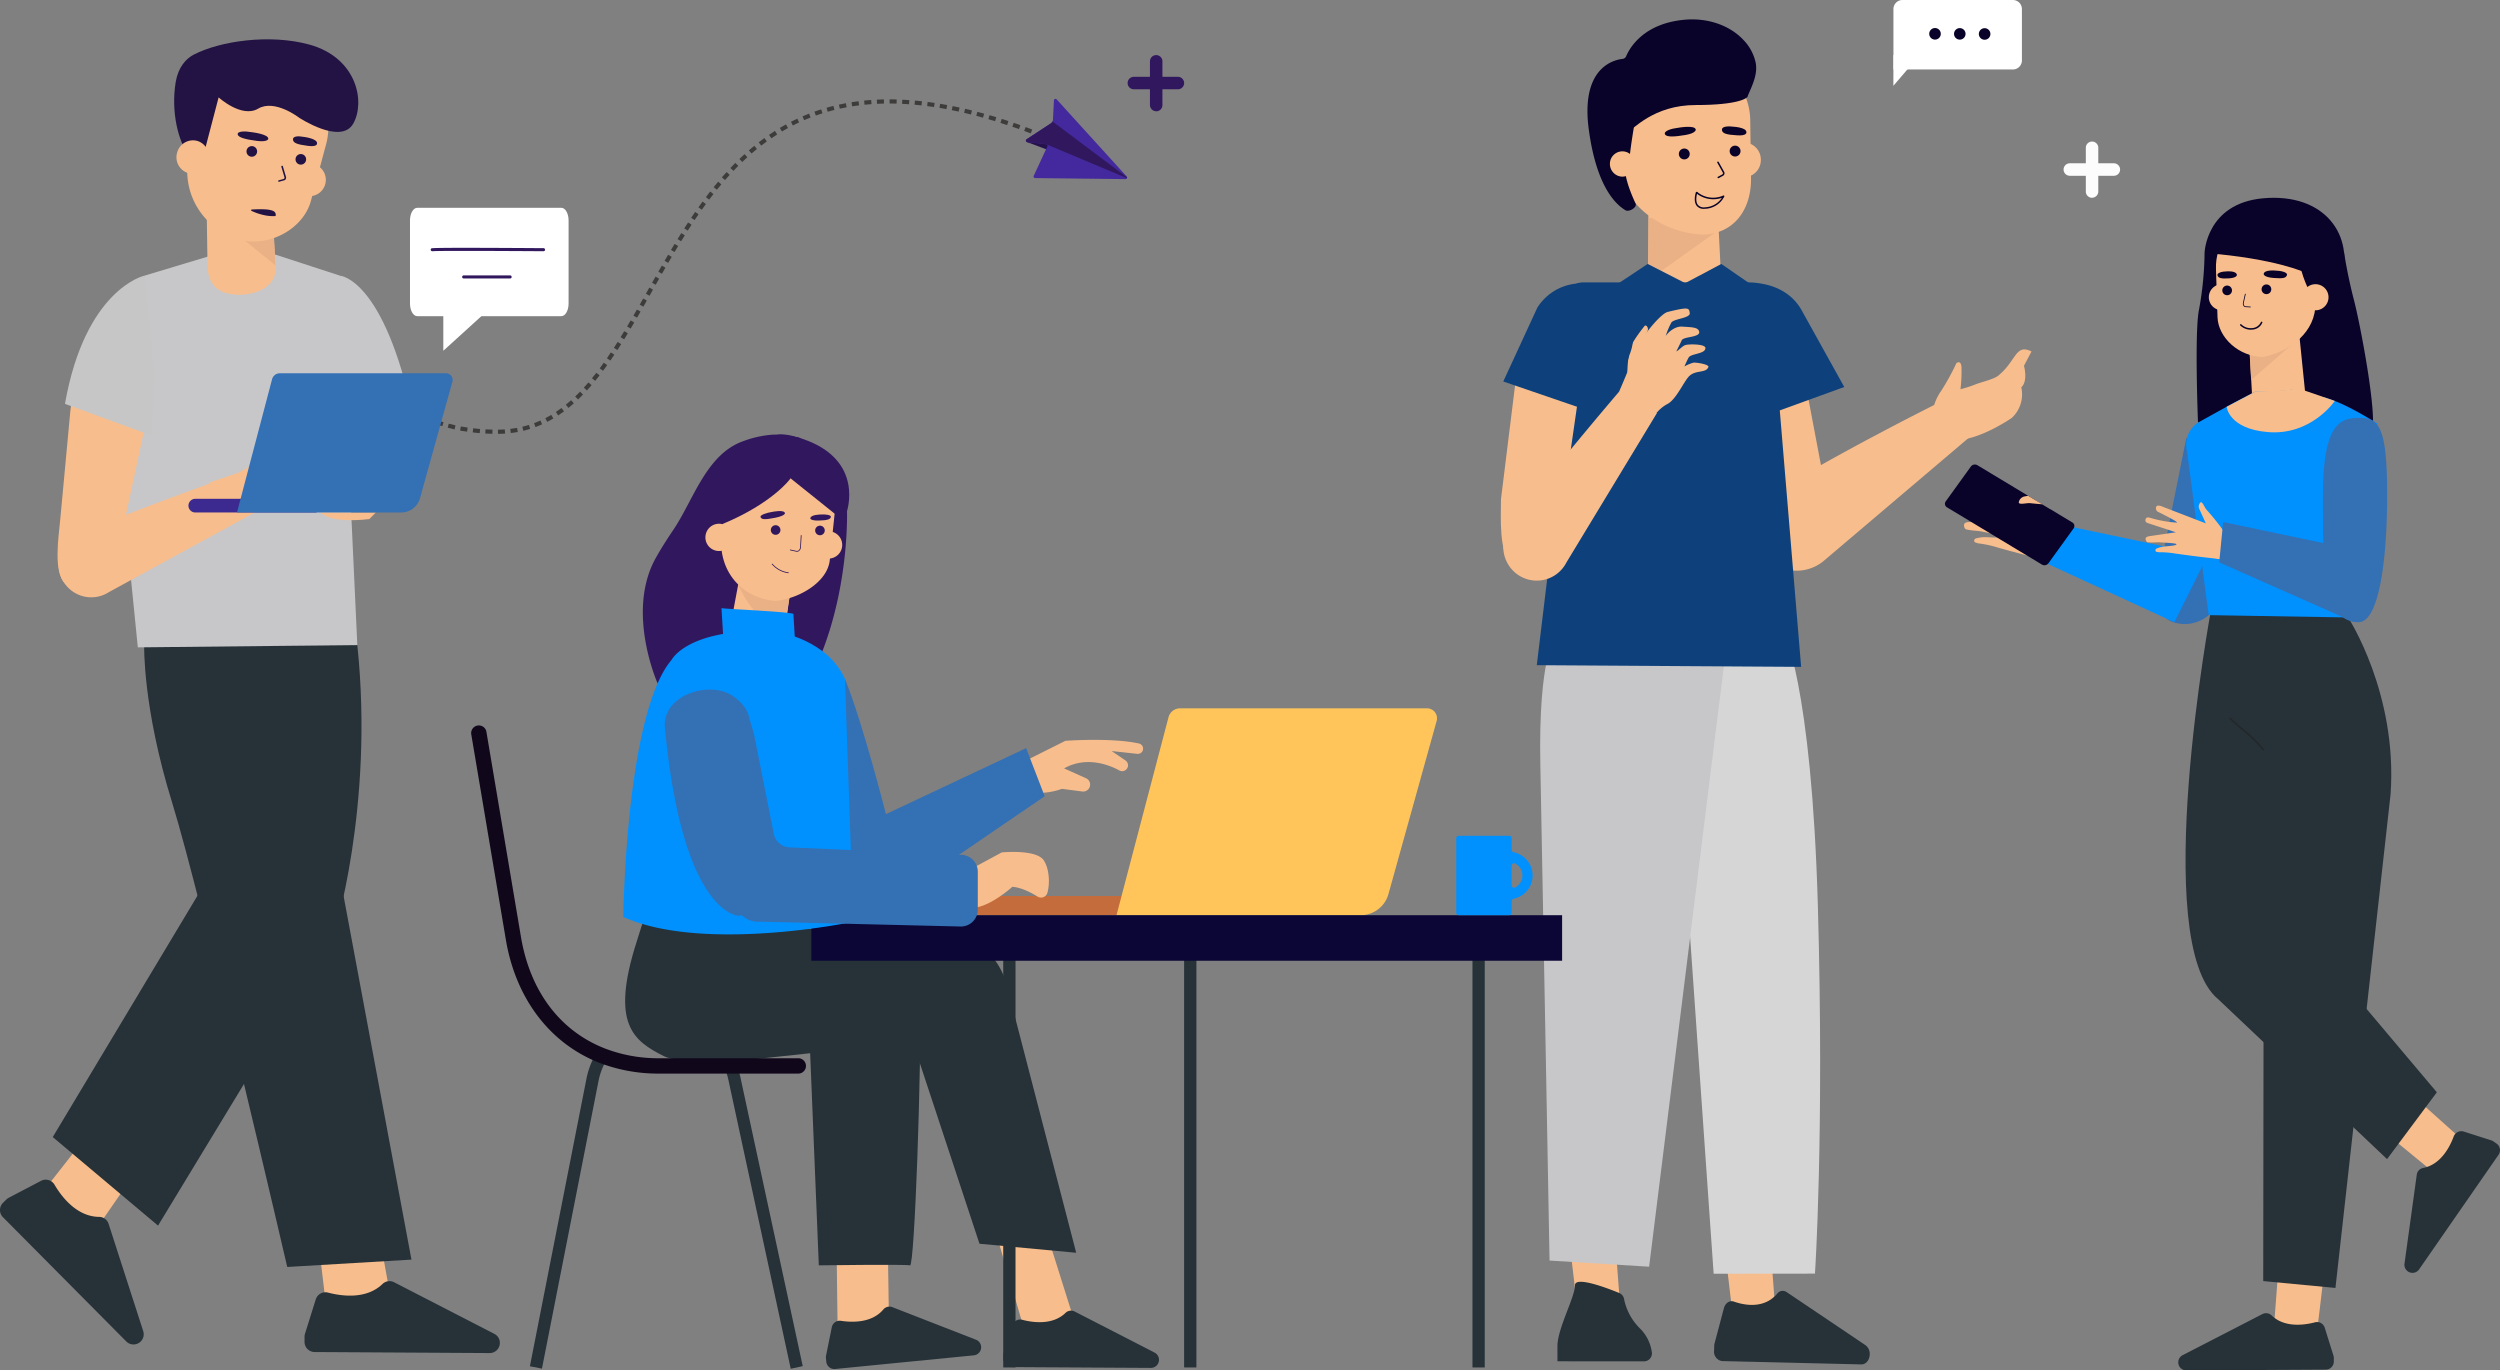 <svg xmlns="http://www.w3.org/2000/svg" width="714.664" height="391.762" viewBox="0 0 714.664 391.762">
  <rect x="0" y="0" width="714.664" height="391.762" fill="#808080" stroke="none"/>
  <g id="Group_792" data-name="Group 792" transform="translate(-11787.056 1945.231)">
    <g id="Layer_2" data-name="Layer 2" transform="translate(10768.74 -2610.522)">
      <g id="Layer_1" data-name="Layer 1" transform="translate(1018.315 498)">
        <g id="Group_791" data-name="Group 791" transform="translate(-204 -56.045)">
          <path id="Path_20898" data-name="Path 20898" d="M2843.722,1115.215a1.786,1.786,0,0,1-1.782-1.786v-12.6a1.786,1.786,0,0,1,3.567,0v12.581a1.79,1.79,0,0,1-1.786,1.786Z" transform="translate(-2041.676 -835.337)" fill="#fcfcfc"/>
          <path id="Path_20899" data-name="Path 20899" d="M2841.9,1116.875h-12.586a1.786,1.786,0,1,1,0-3.568H2841.9a1.786,1.786,0,0,1,0,3.568Z" transform="translate(-2033.538 -843.29)" fill="#fcfcfc"/>
        </g>
        <g id="Group_788" data-name="Group 788" transform="matrix(0.574, 0.819, -0.819, 0.574, 282.801, 161.692)">
          <path id="Path_20902" data-name="Path 20902" d="M.6,2.058,0,1.029.426.789C.568.707.709.625.846.534L1.674,0l.652,1-.851.551c-.142.094-.289.178-.435.262L.6,2.051Z" transform="translate(9.321 202.294)" fill="#3d3c3b" fill-rule="evenodd"/>
          <path id="Path_20903" data-name="Path 20903" d="M.834,2.265,0,1.412.356,1.07.7.714,1.383,0l.866.82-.7.729L1.2,1.914l-.363.351Z" transform="translate(17.708 195.439)" fill="#3d3c3b" fill-rule="evenodd"/>
          <path id="Path_20904" data-name="Path 20904" d="M.77,2.212,0,1.3C.5.868,1,.443,1.486,0l.8.88c-.5.452-1.015.887-1.52,1.332Z" transform="translate(15.09 197.932)" fill="#3d3c3b" fill-rule="evenodd"/>
          <path id="Path_20905" data-name="Path 20905" d="M.69,2.138,0,1.176.8.6c.135-.094.262-.2.392-.3L1.577,0l.736.938-.4.313c-.132.106-.265.212-.4.308L.69,2.15Z" transform="translate(12.305 200.222)" fill="#3d3c3b" fill-rule="evenodd"/>
          <path id="Path_20906" data-name="Path 20906" d="M.981,2.32,0,1.645C.188,1.375.373,1.109.543.83S.9.281,1.065,0l1.02.616c-.171.293-.358.575-.539.861S1.174,2.042.981,2.32Z" transform="translate(24.557 187.061)" fill="#3d3c3b" fill-rule="evenodd"/>
          <path id="Path_20907" data-name="Path 20907" d="M.935,2.318,0,1.58c.212-.24.406-.519.6-.786L1.2,0l.962.707-.6.81c-.2.269-.4.541-.616.8Z" transform="translate(22.443 189.975)" fill="#3d3c3b" fill-rule="evenodd"/>
          <path id="Path_20908" data-name="Path 20908" d="M.89,2.292,0,1.5.654.755.981.385,1.294,0,2.21.76l-.32.394-.332.378-.669.76Z" transform="translate(20.168 192.767)" fill="#3d3c3b" fill-rule="evenodd"/>
          <path id="Path_20909" data-name="Path 20909" d="M1.154,2.224,0,1.924l.125-.481.1-.481C.3.644.375.327.428,0L1.6.224c-.055.334-.135.664-.207,1l-.111.5L1.154,2.2Z" transform="translate(28.95 177.264)" fill="#3d3c3b" fill-rule="evenodd"/>
          <path id="Path_20910" data-name="Path 20910" d="M1.111,2.277,0,1.842c.118-.305.24-.606.344-.916S.563.313.656,0L1.792.361c-.1.325-.216.642-.325.962s-.24.635-.356.962Z" transform="translate(27.868 180.674)" fill="#3d3c3b" fill-rule="evenodd"/>
          <path id="Path_20911" data-name="Path 20911" d="M1.051,2.316,0,1.751C.315,1.181.592.592.871,0L1.955.5C1.666,1.109,1.376,1.722,1.051,2.316Z" transform="translate(26.401 183.937)" fill="#3d3c3b" fill-rule="evenodd"/>
          <path id="Path_20912" data-name="Path 20912" d="M1.371,2.018.183,2.1.1,1.116C.077.789.034.462,0,.137L1.183,0c.036.337.079.671.106,1.008Z" transform="translate(29.66 166.616)" fill="#3d3c3b" fill-rule="evenodd"/>
          <path id="Path_20913" data-name="Path 20913" d="M1.2,2.03,0,2C.014,1.342.022.688,0,.034L1.2,0c.022.676.014,1.351,0,2.03Z" transform="translate(29.905 170.24)" fill="#3d3c3b" fill-rule="evenodd"/>
          <path id="Path_20914" data-name="Path 20914" d="M1.181,2.085,0,1.924C.053,1.6.079,1.277.118.962.132.8.154.637.168.481L.2,0,1.392.089,1.354.6C1.339.765,1.32.933,1.3,1.1c-.036.334-.065.673-.12,1.008Z" transform="translate(29.631 173.801)" fill="#3d3c3b" fill-rule="evenodd"/>
          <path id="Path_20915" data-name="Path 20915" d="M1.71,1.936l-1.147.32C.38,1.621.2.984,0,.351L1.14,0c.2.642.385,1.289.57,1.924Z" transform="translate(27.375 156.006)" fill="#3d3c3b" fill-rule="evenodd"/>
          <path id="Path_20916" data-name="Path 20916" d="M1.626,1.962.462,2.22C.313,1.575.166.931,0,.3L1.154,0c.171.652.32,1.308.481,1.965Z" transform="translate(28.344 159.483)" fill="#3d3c3b" fill-rule="evenodd"/>
          <path id="Path_20917" data-name="Path 20917" d="M1.515,1.97.337,2.147.178,1.186C.125.861.06.536,0,.224L1.171,0c.06.329.127.661.183.993l.161,1Z" transform="translate(29.116 163.028)" fill="#3d3c3b" fill-rule="evenodd"/>
          <path id="Path_20918" data-name="Path 20918" d="M1.868,1.859.762,2.306C.522,1.69.26,1.075,0,.462L1.1,0C1.361.618,1.614,1.238,1.868,1.859Z" transform="translate(23.653 145.83)" fill="#3d3c3b" fill-rule="evenodd"/>
          <path id="Path_20919" data-name="Path 20919" d="M1.84,1.883.721,2.3Q.361,1.362,0,.433L1.111,0c.24.625.481,1.251.721,1.883Z" transform="translate(24.987 149.172)" fill="#3d3c3b" fill-rule="evenodd"/>
          <path id="Path_20920" data-name="Path 20920" d="M1.777,1.9.644,2.28c-.1-.317-.209-.63-.317-.943S.115.709,0,.4L1.125,0c.113.315.221.632.329.962s.219.635.322.962Z" transform="translate(26.243 152.546)" fill="#3d3c3b" fill-rule="evenodd"/>
          <path id="Path_20921" data-name="Path 20921" d="M1.929,1.818l-1.08.5L0,.507,1.077,0l.851,1.818Z" transform="translate(19.235 135.958)" fill="#3d3c3b" fill-rule="evenodd"/>
          <path id="Path_20922" data-name="Path 20922" d="M1.917,1.83.83,2.318,0,.5,1.082,0l.834,1.83Z" transform="translate(20.75 139.221)" fill="#3d3c3b" fill-rule="evenodd"/>
          <path id="Path_20923" data-name="Path 20923" d="M1.895,1.832.8,2.313C.539,1.7.269,1.092,0,.481L1.089,0q.406.916.806,1.84Z" transform="translate(22.222 142.504)" fill="#3d3c3b" fill-rule="evenodd"/>
          <path id="Path_20924" data-name="Path 20924" d="M1.938,1.808.863,2.323,0,.51,1.077,0l.861,1.808Z" transform="translate(14.585 126.202)" fill="#3d3c3b" fill-rule="evenodd"/>
          <path id="Path_20925" data-name="Path 20925" d="M1.941,1.811.866,2.323,0,.515,1.075,0l.866,1.811Z" transform="translate(16.136 129.446)" fill="#3d3c3b" fill-rule="evenodd"/>
          <path id="Path_20926" data-name="Path 20926" d="M1.938,1.811.863,2.323,0,.512,1.077,0l.861,1.811Z" transform="translate(17.682 132.683)" fill="#3d3c3b" fill-rule="evenodd"/>
          <path id="Path_20927" data-name="Path 20927" d="M1.9,1.83.82,2.321,0,.481,1.089,0,1.9,1.83Z" transform="translate(10.049 116.398)" fill="#3d3c3b" fill-rule="evenodd"/>
          <path id="Path_20928" data-name="Path 20928" d="M1.919,1.82l-1.08.5L0,.5,1.085,0l.834,1.82Z" transform="translate(11.528 119.676)" fill="#3d3c3b" fill-rule="evenodd"/>
          <path id="Path_20929" data-name="Path 20929" d="M1.933,1.813l-1.08.51L0,.505,1.08,0l.854,1.813Z" transform="translate(13.036 122.927)" fill="#3d3c3b" fill-rule="evenodd"/>
          <path id="Path_20930" data-name="Path 20930" d="M1.837,1.871.721,2.3C.481,1.676.24,1.044,0,.414L1.118,0c.24.625.464,1.25.709,1.871Z" transform="translate(5.937 106.419)" fill="#3d3c3b" fill-rule="evenodd"/>
          <path id="Path_20931" data-name="Path 20931" d="M1.856,1.856l-1.1.454C.5,1.69.248,1.065,0,.442L1.106,0C1.347.623,1.6,1.241,1.856,1.856Z" transform="translate(7.245 109.766)" fill="#3d3c3b" fill-rule="evenodd"/>
          <path id="Path_20932" data-name="Path 20932" d="M1.885,1.835.791,2.316C.527,1.7.26,1.082,0,.464L1.1,0c.257.616.522,1.229.786,1.842Z" transform="translate(8.621 113.085)" fill="#3d3c3b" fill-rule="evenodd"/>
          <path id="Path_20933" data-name="Path 20933" d="M1.683,1.924.536,2.253C.356,1.6.168.957,0,.3L1.152,0C1.32.644,1.5,1.284,1.683,1.924Z" transform="translate(2.633 96.17)" fill="#3d3c3b" fill-rule="evenodd"/>
          <path id="Path_20934" data-name="Path 20934" d="M1.741,1.9.606,2.268C.4,1.628.2.984,0,.344L1.14,0c.2.635.392,1.272.6,1.9Z" transform="translate(3.624 99.621)" fill="#3d3c3b" fill-rule="evenodd"/>
          <path id="Path_20935" data-name="Path 20935" d="M1.784,1.888l-1.123.4C.44,1.654.212,1.02,0,.382L1.128,0C1.339.632,1.563,1.26,1.784,1.888Z" transform="translate(4.73 103.016)" fill="#3d3c3b" fill-rule="evenodd"/>
          <path id="Path_20936" data-name="Path 20936" d="M1.457,1.974l-1.178.18-.149-1C.082.82.043.483,0,.147L1.183,0c.043.329.079.659.127.988Z" transform="translate(0.524 85.63)" fill="#3d3c3b" fill-rule="evenodd"/>
          <path id="Path_20937" data-name="Path 20937" d="M1.544,1.955.375,2.2C.3,1.866.248,1.534.183,1.2S.053.539,0,.2L1.174,0c.053.327.12.654.18.981s.12.654.19.979Z" transform="translate(1.063 89.172)" fill="#3d3c3b" fill-rule="evenodd"/>
          <path id="Path_20938" data-name="Path 20938" d="M1.618,1.943.462,2.229l-.24-.984L0,.257,1.164,0l.219.974.236.969Z" transform="translate(1.77 92.666)" fill="#3d3c3b" fill-rule="evenodd"/>
          <path id="Path_20939" data-name="Path 20939" d="M1.19,2.046,0,2.032C0,1.354.034.678.055,0l1.2.058C1.234.719,1.2,1.383,1.2,2.046Z" transform="translate(0.012 74.857)" fill="#3d3c3b" fill-rule="evenodd"/>
          <path id="Path_20940" data-name="Path 20940" d="M1.26,1.991l-1.2.055C.034,1.371,0,.695,0,.017L1.2,0c0,.666.031,1.327.055,1.991Z" transform="translate(0 78.488)" fill="#3d3c3b" fill-rule="evenodd"/>
          <path id="Path_20941" data-name="Path 20941" d="M1.361,1.986l-1.186.12C.137,1.77.108,1.433.082,1.1L0,.084,1.188,0,1.27.993c.026.332.055.664.091.993Z" transform="translate(0.164 82.047)" fill="#3d3c3b" fill-rule="evenodd"/>
          <path id="Path_20942" data-name="Path 20942" d="M1.166,2.227,0,1.986c.063-.332.137-.664.214-.993L.442,0,1.6.284l-.224.962c-.072.322-.149.647-.209.962Z" transform="translate(1.176 64.034)" fill="#3d3c3b" fill-rule="evenodd"/>
          <path id="Path_20943" data-name="Path 20943" d="M1.181,2.174,0,2.008.147,1,.317,0,1.491.207l-.168.981-.142.986Z" transform="translate(0.555 67.605)" fill="#3d3c3b" fill-rule="evenodd"/>
          <path id="Path_20944" data-name="Path 20944" d="M1.188,2.111,0,2.022.089,1.01.135.5.192,0,1.375.127l-.055.5-.043.5-.089.993Z" transform="translate(0.166 71.204)" fill="#3d3c3b" fill-rule="evenodd"/>
          <path id="Path_20945" data-name="Path 20945" d="M1.1,2.321,0,1.864C.252,1.234.534.618.81,0L1.895.5C1.623,1.1,1.347,1.7,1.1,2.321Z" transform="translate(4.405 53.708)" fill="#3d3c3b" fill-rule="evenodd"/>
          <path id="Path_20946" data-name="Path 20946" d="M1.125,2.3,0,1.909.337.95.7,0,1.808.428l-.353.931-.329.94Z" transform="translate(3.109 57.067)" fill="#3d3c3b" fill-rule="evenodd"/>
          <path id="Path_20947" data-name="Path 20947" d="M1.149,2.265,0,1.95.281.971.423.486.58,0,1.715.356,1.565.83l-.139.479-.277.957Z" transform="translate(2.03 60.499)" fill="#3d3c3b" fill-rule="evenodd"/>
          <path id="Path_20948" data-name="Path 20948" d="M1.008,2.337,0,1.7c.176-.289.361-.57.546-.851L1.1,0l.991.664L1.546,1.5c-.183.279-.366.555-.539.839Z" transform="translate(9.46 44.185)" fill="#3d3c3b" fill-rule="evenodd"/>
          <path id="Path_20949" data-name="Path 20949" d="M1.039,2.342,0,1.758c.159-.3.332-.592.5-.883L1.015,0,2.037.613l-.5.858c-.168.289-.339.572-.5.866Z" transform="translate(7.599 47.251)" fill="#3d3c3b" fill-rule="evenodd"/>
          <path id="Path_20950" data-name="Path 20950" d="M1.07,2.333,0,1.811l.219-.457L.452.9.916,0,1.972.556l-.457.887-.228.442-.216.447Z" transform="translate(5.916 50.416)" fill="#3d3c3b" fill-rule="evenodd"/>
          <path id="Path_20951" data-name="Path 20951" d="M.909,2.3,0,1.532C.435,1.017.868.5,1.32,0l.895.789C1.767,1.282,1.342,1.791.909,2.3Z" transform="translate(15.926 35.576)" fill="#3d3c3b" fill-rule="evenodd"/>
          <path id="Path_20952" data-name="Path 20952" d="M.943,2.309,0,1.587c.207-.267.406-.539.62-.8L1.258,0l.923.753-.635.767c-.209.257-.406.527-.611.789Z" transform="translate(13.652 38.351)" fill="#3d3c3b" fill-rule="evenodd"/>
          <path id="Path_20953" data-name="Path 20953" d="M.974,2.33,0,1.642l.289-.416.3-.409L1.186,0l.957.712-.589.8-.3.4L.974,2.33Z" transform="translate(11.492 41.198)" fill="#3d3c3b" fill-rule="evenodd"/>
          <path id="Path_20954" data-name="Path 20954" d="M.822,2.241,0,1.38C.481.919.962.447,1.472,0L2.28.875C1.784,1.32,1.306,1.787.822,2.241Z" transform="translate(23.403 27.816)" fill="#3d3c3b" fill-rule="evenodd"/>
          <path id="Path_20955" data-name="Path 20955" d="M.851,2.277,0,1.443.721.721,1.443,0l.834.851-.721.7c-.24.24-.481.469-.7.709Z" transform="translate(20.82 30.296)" fill="#3d3c3b" fill-rule="evenodd"/>
          <path id="Path_20956" data-name="Path 20956" d="M.878,2.28,0,1.477C.459,1,.914.488,1.375,0l.866.82C1.782,1.3,1.332,1.782.878,2.28Z" transform="translate(18.336 32.883)" fill="#3d3c3b" fill-rule="evenodd"/>
          <path id="Path_20957" data-name="Path 20957" d="M.748,2.179,0,1.25C.524.83,1.056.418,1.582,0l.736.94C1.794,1.354,1.267,1.763.748,2.179Z" transform="translate(31.588 20.797)" fill="#3d3c3b" fill-rule="evenodd"/>
          <path id="Path_20958" data-name="Path 20958" d="M.77,2.2,0,1.294C.512.858,1.024.421,1.546,0L2.3.921C1.784,1.337,1.279,1.772.77,2.2Z" transform="translate(28.801 23.06)" fill="#3d3c3b" fill-rule="evenodd"/>
          <path id="Path_20959" data-name="Path 20959" d="M.8,2.222,0,1.332,1.515,0,2.3.9.8,2.222Z" transform="translate(26.077 25.385)" fill="#3d3c3b" fill-rule="evenodd"/>
          <path id="Path_20960" data-name="Path 20960" d="M.683,2.119,0,1.14,1.662,0l.671.986L.683,2.119Z" transform="translate(40.284 14.405)" fill="#3d3c3b" fill-rule="evenodd"/>
          <path id="Path_20961" data-name="Path 20961" d="M.7,2.138,0,1.176c.272-.2.541-.4.813-.594L1.635,0l.69.962-.815.58c-.272.192-.539.394-.808.589Z" transform="translate(37.345 16.473)" fill="#3d3c3b" fill-rule="evenodd"/>
          <path id="Path_20962" data-name="Path 20962" d="M.721,2.15,0,1.2C.536.8,1.068.387,1.609,0L2.33.962c-.536.4-1.063.806-1.6,1.2Z" transform="translate(34.459 18.601)" fill="#3d3c3b" fill-rule="evenodd"/>
          <path id="Path_20963" data-name="Path 20963" d="M0,6.018,5.05,2.572,4.713.119a12.891,12.891,0,0,0-2.8-.038C1.784.283.885,3.156.729,3.659S.007,6.018.007,6.018Z" transform="translate(43.984 11.699)" fill="#25124c"/>
          <path id="Path_20964" data-name="Path 20964" d="M30.376.22A.455.455,0,0,0,29.931,0L.394,3.743a.45.45,0,0,0-.221.8l4.365,3.4a1.361,1.361,0,0,1,.519,1.111l-.265,8.263a.45.45,0,0,0,.284.433.459.459,0,0,0,.5-.12L9.155,13.58a.438.438,0,0,1,.38-.152.455.455,0,0,1,.346.224l4.646,8.01a.464.464,0,0,0,.289.214h.079a.457.457,0,0,0,.39-.185L30.355.7a.452.452,0,0,0,.022-.481Z" transform="translate(38.509 0)" fill="#43299d"/>
          <path id="Path_20965" data-name="Path 20965" d="M25.416,0,.077,8.277A1.346,1.346,0,0,1,.265,9L0,17.261a.45.45,0,0,0,.284.433.459.459,0,0,0,.505-.12l3.573-4.047.089-.063v-.019L25.574.164a.45.45,0,0,0-.166-.156Z" transform="translate(43.301 0.061)" fill="#31185e"/>
        </g>
        <g id="Group_787" data-name="Group 787" transform="translate(322.345 183.045)">
          <path id="Path_20966" data-name="Path 20966" d="M1476.062,587.479a1.786,1.786,0,0,1-1.781-1.786V573.129a1.786,1.786,0,0,1,3.568,0v12.594a1.791,1.791,0,0,1-1.786,1.786Z" transform="translate(-1467.894 -571.431)" fill="#31185e"/>
          <path id="Path_20967" data-name="Path 20967" d="M1474.193,589.135H1461.6a1.786,1.786,0,1,1,0-3.568h12.586a1.786,1.786,0,0,1,0,3.568Z" transform="translate(-1459.728 -579.363)" fill="#31185e"/>
        </g>
        <g id="Group_790" data-name="Group 790" transform="translate(-14.092)">
          <path id="Path_20968" data-name="Path 20968" d="M2661.518,1612.309l-19.168-15.758,9.062-9.861,19.5,17.461-9.145,9.1-.246-.944Z" transform="translate(-1950.622 -1108.938)" fill="#f8bd8c"/>
          <path id="Path_20969" data-name="Path 20969" d="M2689.31,1618.725l-7.9-2.523a2.326,2.326,0,0,0-2.852,1.408c-1.093,2.949-3.691,8.066-8.777,9.014a2.247,2.247,0,0,0-1.786,1.918l-3.511,25.452a2.309,2.309,0,0,0,.974,2.194h0a2.3,2.3,0,0,0,3.208-.584l22.709-32.755a2.308,2.308,0,0,0-.583-3.212l-.878-.614A2.387,2.387,0,0,0,2689.31,1618.725Z" transform="translate(-1963.032 -1125.443)" fill="#263238"/>
          <path id="Path_20970" data-name="Path 20970" d="M2564.149,1277.049s-13.31,84.629-11.752,88.161l41.325,49.022-14.236,19.1-48.271-45.713c-19.748-16.175-2.023-111.437-2.023-111.437l34.961.878Z" transform="translate(-1883.019 -934.69)" fill="#263238"/>
          <path id="Path_20971" data-name="Path 20971" d="M2578.432,1715.036l1.883-24.746,13.279,1.751-3.094,25.988-12.7-2.251.632-.742Z" transform="translate(-1914.398 -1167.076)" fill="#f8bd8c"/>
          <path id="Path_20972" data-name="Path 20972" d="M2561.484,1746.719l-2.475-7.9a2.3,2.3,0,0,0-2.782-1.549c-3.037.8-8.715,1.619-12.415-1.984a2.278,2.278,0,0,0-2.633-.364l-22.784,11.734a2.3,2.3,0,0,0-1.255,2.071h0a2.317,2.317,0,0,0,2.326,2.3l39.846-.233a2.317,2.317,0,0,0,2.3-2.33v-1.075A2.218,2.218,0,0,0,2561.484,1746.719Z" transform="translate(-1880.357 -1191.975)" fill="#263238"/>
          <path id="Path_20973" data-name="Path 20973" d="M2596.757,1274.278s14.223,21.77,12.134,50.619l-15.754,141.049-20.647-1.962.237-195.315Z" transform="translate(-1911.419 -930.476)" fill="#263238"/>
          <path id="Path_20974" data-name="Path 20974" d="M2560.129,1356.031a.223.223,0,0,1-.175-.088,39.937,39.937,0,0,0-5.784-5.639c-1.225-1.044-2.488-2.119-3.643-3.26a.215.215,0,0,1,0-.307.219.219,0,0,1,.312,0c1.146,1.128,2.405,2.194,3.621,3.239a40.585,40.585,0,0,1,5.845,5.7.217.217,0,0,1-.176.351Z" transform="translate(-1899.058 -974.248)" fill="#232729"/>
          <path id="Path_20975" data-name="Path 20975" d="M2571.24,1043.46s.957,6.446,2.813,13.573,6.332,30.854,5.349,37.09l-49.9-1.931s-1.027-25.8.276-32.219a94.165,94.165,0,0,0,1.6-16.285Z" transform="translate(-1887.077 -804.095)" fill="#090329"/>
          <path id="Path_20976" data-name="Path 20976" d="M2563.32,1092.819l.825,15.091c.281,4.573,3.251,6.846,7.75,6.53h0c3.84-.268,7.311-2.5,7.522-6.341l-2.286-22.5Z" transform="translate(-1906.272 -827.743)" fill="#f8bd8c"/>
          <path id="Path_20977" data-name="Path 20977" d="M2563.74,1110.949l14.218-12.38-14.9.193.68,12.186Z" transform="translate(-1906.127 -835.021)" fill="#eab186"/>
          <path id="Path_20978" data-name="Path 20978" d="M2555.3,1061.8h0c-7.1,0-12.968-5.573-13.165-11.375l-.439-13.687c-.268-7.267,4.388-13.437,11.629-13.946h0c7.429-.513,16.088,5,16.6,12.428l.219,11.015c.167,8.513-7.315,13.964-14.85,15.565Z" transform="translate(-1894.132 -792.476)" fill="#f8bd8c"/>
          <path id="Path_20979" data-name="Path 20979" d="M2561.36,1074.467h0l-1.369-.083a.715.715,0,0,1-.54-.307,1.138,1.138,0,0,1-.189-.926l.553-2.5a.11.11,0,0,1,.136-.088.114.114,0,0,1,.088.136l-.553,2.5a.944.944,0,0,0,.145.742.512.512,0,0,0,.373.215l1.369.079a.118.118,0,0,1,.11.123.114.114,0,0,1-.123.11Z" transform="translate(-1903.979 -819.304)" fill="#090329"/>
          <path id="Path_20980" data-name="Path 20980" d="M2576.073,1055.433s-3.239-.3-3.282,1.018c0,0,0,.878,2.817,1.1s3.563,0,3.831-.829S2577.6,1055.455,2576.073,1055.433Z" transform="translate(-1911.587 -810.797)" fill="#090329"/>
          <path id="Path_20981" data-name="Path 20981" d="M2545.328,1055.974s2.677-.25,2.883.992c0,0,.118.838-2.225,1.005s-3.107-.136-3.318-.816C2542.422,1056.382,2544.051,1055.982,2545.328,1055.974Z" transform="translate(-1894.669 -811.106)" fill="#090329"/>
          <path id="Path_20982" data-name="Path 20982" d="M2560.378,1091.051a4.388,4.388,0,0,1-2.923-1.2.221.221,0,1,1,.294-.329,3.84,3.84,0,0,0,3.072,1.066,2.92,2.92,0,0,0,2.519-1.694.22.22,0,0,1,.277-.136.215.215,0,0,1,.14.276,3.26,3.26,0,0,1-2.883,1.988A3.739,3.739,0,0,1,2560.378,1091.051Z" transform="translate(-1902.94 -829.507)" fill="#090329"/>
          <path id="Path_20983" data-name="Path 20983" d="M2600.922,1054.219s-6.582-8.448-5.656-18.839c0,0,12.726,1.488,11.006,3.366s-4.862,11.848-4.862,11.848Z" transform="translate(-1924.149 -799.561)" fill="#090329"/>
          <path id="Path_20984" data-name="Path 20984" d="M2563.109,1029.47s-8.413-4.042-28.849-5.643c0,0,.439-14.135,16.719-15.618,17.6-1.6,26.418,10.532,22.244,24l-7.649,2.01-1.909-13.077Z" transform="translate(-1889.965 -784.233)" fill="#090329"/>
          <path id="Path_20985" data-name="Path 20985" d="M2605.472,1067.826a3.73,3.73,0,1,1-3.98-3.458A3.73,3.73,0,0,1,2605.472,1067.826Z" transform="translate(-1925.746 -815.823)" fill="#f8bd8c"/>
          <path id="Path_20986" data-name="Path 20986" d="M2544.482,1067.826a3.721,3.721,0,1,1-1.271-2.554A3.726,3.726,0,0,1,2544.482,1067.826Z" transform="translate(-1891.524 -815.823)" fill="#f8bd8c"/>
          <path id="Path_20987" data-name="Path 20987" d="M2548.6,1066.531a1.383,1.383,0,1,1-.472-.95,1.383,1.383,0,0,1,.472.95Z" transform="translate(-1896.462 -816.318)" fill="#090329"/>
          <path id="Path_20988" data-name="Path 20988" d="M2574.188,1065.8a1.387,1.387,0,1,1-1.479-1.286,1.387,1.387,0,0,1,1.479,1.286Z" transform="translate(-1910.816 -815.909)" fill="#090329"/>
          <path id="Path_20989" data-name="Path 20989" d="M2406.719,1213.4l-3.217,4.27a4.352,4.352,0,0,1-1.417-.281c-.6-.162-1.181-.342-1.316-.377l-2.633-.654-2.659-.68c-.737-.189-1.47-.386-2.194-.579-1.97-.527-3.949-1.058-5.906-1.615a32.057,32.057,0,0,0-5.345-1.194,3.781,3.781,0,0,1-.768-.149c-.123-.044-.237-.105-.355-.14a.664.664,0,0,1-.294-.132.47.47,0,0,1-.123-.4.6.6,0,0,1,.439-.627,9.946,9.946,0,0,1,3.453-.338c.606,0,1.211.057,1.821.066h.816a1.819,1.819,0,0,0,1.048-.241c.417-.241-1.316-.654-3.128-1.014-.935-.193-1.892-.364-2.563-.491-.983-.189-2.5-.241-3.484-.439-.671-.123-1.057-.123-1.25-.821-.3-1.075.32-1.387,1.435-1.413h.636l8.776-.105-9.158-4.388c-.72-.382-1.15-.7-.878-1.466.325-.917,1.093-.689,1.97-.285,2.708,1.242,8.158,2.9,8.829,2.8s-3.792-3.151-6.034-4.647a1.382,1.382,0,0,1-.333-1.975c.439-.579,1.852.149,2.462.544l14.043,7.688-1.317-4.358,4.055,2.444c2.813,4.454,4,7.144,4.463,8.75C2407.114,1212.988,2406.719,1213.4,2406.719,1213.4Z" transform="translate(-1802.033 -889.622)" fill="#f8bd8c"/>
          <path id="Path_20990" data-name="Path 20990" d="M2532.843,1162.83s-4.05,26.08-11.682,46.955a10.563,10.563,0,0,1-13.213,6.455h0c-4.941-1.624-5.113-7.789-4.244-12.923l7.965-39.732,21.174-.746Z" transform="translate(-1872.592 -871.082)" fill="#3470b4"/>
          <path id="Path_20991" data-name="Path 20991" d="M2476.639,1228.856l-45.551-9.566-1.128,11.532,37.134,17.11,9.545-19.076Z" transform="translate(-1831.436 -902.765)" fill="#0091ff"/>
          <path id="Path_20992" data-name="Path 20992" d="M2560.222,1135.07s4.037-.2,16.724,7.715l-8.36,55.433-39.859-.667-6.179-46.749a7.605,7.605,0,0,1,3.12-8.29l9.518-5.266,6.732-3.537h4.546l5.955-.579,7.8,1.918Z" transform="translate(-1883.247 -854.415)" fill="#0091ff"/>
          <path id="Path_20993" data-name="Path 20993" d="M2629.718,1173.283c0,19.945-2.536,36.546-8.175,36.546-10.2,0-10.2-16.171-10.2-36.116s4.568-22.323,10.2-22.323S2629.718,1153.338,2629.718,1173.283Z" transform="translate(-1933.22 -864.662)" fill="#3470b4"/>
          <path id="Path_20994" data-name="Path 20994" d="M2519.864,1218.937s1.194-1.589-6.718-10.488c-.514-.575-1.2-2.541-1.72-1.97a1.668,1.668,0,0,0-.307,1.79l1.891,4.156-12.1-4.665c-.531-.255-1.755-.685-2.036-.171a1.115,1.115,0,0,0,.483,1.549c1.957.961,5.88,2.931,5.341,3.072a33.854,33.854,0,0,1-7.39-1.316c-.746-.228-1.391-.329-1.549.439-.136.645.246.878.878,1.084l7.824,2.554-7.552,1.106c-.877.14-1.365.461-1,1.286.232.54.54.5,1.1.527.812.04,2.032-.079,2.839-.035,1.619.088,5.2.237,4.731.6-.18.255-1.027.338-1.475.391s-.979.1-1.47.145a8.027,8.027,0,0,0-2.734.641.487.487,0,0,0-.285.549.4.4,0,0,0,.141.316.63.63,0,0,0,.25.07,1.827,1.827,0,0,1,.3.07,2.827,2.827,0,0,0,.636.04,26.132,26.132,0,0,1,4.419.386q2.458.347,4.915.663,2.023.255,4.042.487l2.194.246a12.668,12.668,0,0,0,2.264.233Z" transform="translate(-1868.342 -895.518)" fill="#f8bd8c"/>
          <path id="Path_20995" data-name="Path 20995" d="M2590.5,1228.856l-45.551-9.566-1.128,11.532,38.327,16.978,8.351-18.944Z" transform="translate(-1895.33 -902.765)" fill="#3470b4"/>
          <path id="Path_20996" data-name="Path 20996" d="M2569.789,1132.72l9.786,3.375s-6.719,9.944-19.146,8.9c-11.2-.935-11.778-7.228-11.778-7.228l8.061-4.27,13.077-.781Z" transform="translate(-1898.04 -854.185)" fill="#f8bd8c"/>
          <path id="Path_20997" data-name="Path 20997" d="M2401.946,1200.045l-2.317,3.212-4.507,6.24-.408.57a1.426,1.426,0,0,1-1.874.325l-4.323-2.607-8.465-5.1h0l-2.076-1.255-5.227-3.155-6.982-4.208a1.168,1.168,0,0,1-.412-1.694l7.236-10.032a1.426,1.426,0,0,1,1.869-.316l16.654,10.04,4.055,2.444,6.363,3.84a1.167,1.167,0,0,1,.412,1.7Z" transform="translate(-1795.065 -881.729)" fill="#090329"/>
          <path id="Path_20998" data-name="Path 20998" d="M2419.966,1204.614l-4.059-2.444-1.058.206a2.067,2.067,0,0,0-1.584,1.593c-.2.93,2.269.211,3.212.316C2417.746,1204.421,2418.9,1204.527,2419.966,1204.614Z" transform="translate(-1822.06 -893.158)" fill="#f8bd8c"/>
        </g>
        <g id="Group_789" data-name="Group 789" transform="translate(-9.092)">
          <path id="Path_20999" data-name="Path 20999" d="M2122.28,1691.739l-1.882-24.759-13.288,1.747,3.094,26.01,12.708-2.256-.632-.742Z" transform="translate(-1650.262 -1153.995)" fill="#f8bd8c"/>
          <path id="Path_21000" data-name="Path 21000" d="M2223.521,1696.489l-1.883-24.759-13.288,1.747,3.089,26.01,12.713-2.256-.632-.742Z" transform="translate(-1707.075 -1156.66)" fill="#f8bd8c"/>
          <path id="Path_21001" data-name="Path 21001" d="M2203.546,1735.018l2.633-9.931c.395-1.474,1.632-2.321,2.817-1.909,3.019,1.062,8.684,2.194,12.463-2.3a1.94,1.94,0,0,1,2.633-.417l22.564,15.192a3.072,3.072,0,0,1,1.211,2.633h0c-.035,1.615-1.1,2.892-2.378,2.861l-39.859-.952a2.688,2.688,0,0,1-2.251-2.98l.031-1.356A3.47,3.47,0,0,1,2203.546,1735.018Z" transform="translate(-1704.284 -1183.819)" fill="#263238"/>
          <path id="Path_21002" data-name="Path 21002" d="M2204.32,1120.411l11.6,45.95a11.41,11.41,0,0,0,11.471,8.518h0a10.738,10.738,0,0,0,10.378-12.287l-8.816-46.551-24.636,4.388Z" transform="translate(-1704.813 -844.825)" fill="#f8bd8c"/>
          <path id="Path_21003" data-name="Path 21003" d="M2197.731,1082.955l7.46,21.656,31.828-11.55-11.976-21.56c-3.023-5.78-9.145-8.562-16.952-8.338l1.08.623a14.859,14.859,0,0,0-11.432,19.177Z" transform="translate(-1700.717 -815.145)" fill="#0e417c"/>
          <path id="Path_21004" data-name="Path 21004" d="M2235.34,1168.034c19-11.633,45.555-24.9,45.555-24.9l9.935,9.373-41.307,35.058a12.1,12.1,0,0,1-18.47-3.392h0A12.1,12.1,0,0,1,2235.34,1168.034Z" transform="translate(-1718.978 -860.027)" fill="#f8bd8c"/>
          <path id="Path_21005" data-name="Path 21005" d="M2211.835,976.827a4.933,4.933,0,0,0,4.709,5.117,4.88,4.88,0,0,0,4.941-4.827,4.932,4.932,0,0,0-4.708-5.117,4.88,4.88,0,0,0-4.941,4.827Z" transform="translate(-1709.028 -763.993)" fill="#f8bd8c"/>
          <path id="Path_21006" data-name="Path 21006" d="M2180.344,1009.8l.829,16.518c.285,5.578-3.454,8.066-9.619,8.237h0c-5.266.149-11.146-1.839-11.164-6.767l.114-25.04Z" transform="translate(-1680.161 -781.25)" fill="#f8bd8c"/>
          <path id="Path_21007" data-name="Path 21007" d="M2161.11,1038.392l19.747-14.043c.281-4.757-20.1-3.37-20.1-3.37l-.075,16.5Z" transform="translate(-1680.323 -791.374)" fill="#eab186"/>
          <path id="Path_21008" data-name="Path 21008" d="M2178.9,934.365l.219,16.136v.513c.061,7.956-4.169,15.521-13.6,15.9-11.309-.32-23.552-8.338-23.837-20.028l-.211-8.228-.123-4.744c.228-9.654,9.167-17.365,18.519-17.909a12.169,12.169,0,0,1,1.549,0C2171.08,916.259,2178.807,924.395,2178.9,934.365Z" transform="translate(-1669.471 -732.559)" fill="#f8bd8c"/>
          <path id="Path_21009" data-name="Path 21009" d="M2174.84,962.145s5.095-.979,5.266.5c0,0,.1,1.005-2.962,1.523s-5.477.68-5.858-.233,1.883-1.615,3.537-1.795Z" transform="translate(-1686.251 -758.286)" fill="#090329"/>
          <path id="Path_21010" data-name="Path 21010" d="M2211.468,961.621s4.147.171,4,1.654c0,0,.189,1-2.536.843-3.1-.18-4.283-.5-4.45-1.474S2209.8,961.428,2211.468,961.621Z" transform="translate(-1707.143 -758.135)" fill="#090329"/>
          <path id="Path_21011" data-name="Path 21011" d="M2213.52,975.68a1.553,1.553,0,1,0,1.527-1.58A1.554,1.554,0,0,0,2213.52,975.68Z" transform="translate(-1709.976 -765.172)" fill="#090329"/>
          <path id="Path_21012" data-name="Path 21012" d="M2180.425,977.429a1.553,1.553,0,1,0,1.659-1.444,1.553,1.553,0,0,0-1.659,1.444Z" transform="translate(-1691.402 -766.228)" fill="#090329"/>
          <path id="Path_21013" data-name="Path 21013" d="M2205.716,989.228a.219.219,0,0,1-.193-.119.215.215,0,0,1,.092-.294l1.316-.706a.413.413,0,0,0,.066-.518l-1.553-2.791a.221.221,0,1,1,.386-.215l1.545,2.778a.846.846,0,0,1-.176,1.093.07.07,0,0,1-.035.026l-1.317.72A.232.232,0,0,1,2205.716,989.228Zm1.339-.939Z" transform="translate(-1705.429 -770.992)" fill="#090329"/>
          <path id="Path_21014" data-name="Path 21014" d="M2101.32,1736.932V1732.6c0-5,5.02-14.043,5.02-17.391,0-2.716,9.215.786,12.621,2.194a2.229,2.229,0,0,1,1.391,1.654,16.3,16.3,0,0,0,4.639,8.557,11.847,11.847,0,0,1,3.339,6.872,2.277,2.277,0,0,1-2.374,2.462Z" transform="translate(-1647.013 -1180.494)" fill="#263238"/>
          <path id="Path_21015" data-name="Path 21015" d="M2166.135,913.688c-.8-.913-7.245-3.2-7.96-3.375a28.374,28.374,0,0,0-9.654-.632c-6.17.658-12.638,3.1-13.832,9.9-.689,3.923-1.352,8.044-1.672,10.971a1.206,1.206,0,0,1-.439.79c-1.009.878-2.256,3.792,2.067,13.165.5,1.088-1.883,2.519-2.909,1.9-3.291-1.975-8.338-7.5-10.453-22.929-2.418-17.65,6.889-20.02,9.654-20.331a1.242,1.242,0,0,0,1-.737c.952-2.273,4.888-9.435,16.838-10.466,6.069-.527,12.524,1.316,16.755,5.845a13.349,13.349,0,0,1,3.449,6.486c.645,3.361-1.088,6.666-2.383,9.694C2166.684,913.864,2166.28,913.837,2166.135,913.688Z" transform="translate(-1657.992 -719.022)" fill="#090329"/>
          <path id="Path_21016" data-name="Path 21016" d="M2206.773,1286.222s8.184,14.666,10.005,79.428c1.825,65-.843,104.67-.843,104.67l-28.963.031-12.6-180.294,7.829-6.3,24.574,2.444Z" transform="translate(-1688.006 -938.944)" fill="#d6d6d7"/>
          <path id="Path_21017" data-name="Path 21017" d="M2094.315,1288.261s-4.788,5.332-4.191,36.278c.742,38.178,2.633,141.778,2.633,141.778l28.463,1.755,22.38-179.8-23.056-4.994Z" transform="translate(-1640.701 -938.674)" fill="#c7c7c9"/>
          <path id="Path_21018" data-name="Path 21018" d="M2135.517,981.275a3.633,3.633,0,0,0,3.471,3.77,3.594,3.594,0,0,0,3.642-3.572,3.558,3.558,0,1,0-7.114-.2Z" transform="translate(-1666.201 -767.257)" fill="#f8bd8c"/>
          <path id="Path_21019" data-name="Path 21019" d="M2193.434,1009.049a2.5,2.5,0,0,1-2.1-.878c-1.04-1.343-.272-3.726-.237-3.831a.215.215,0,0,1,.276-.136h0a.26.26,0,0,1,.1,0,.224.224,0,0,1,.193.162,7.123,7.123,0,0,0,7.271.878.215.215,0,0,1,.246.039.211.211,0,0,1,.053.241,6.416,6.416,0,0,1-5.481,3.511Zm-1.992-4.3c-.162.623-.474,2.238.241,3.164a2.257,2.257,0,0,0,2.054.693,6.056,6.056,0,0,0,4.8-2.694,7.751,7.751,0,0,1-6.776-.917,3.431,3.431,0,0,1-.321-.246Z" transform="translate(-1697.222 -782.059)" fill="#090329"/>
          <path id="Path_21020" data-name="Path 21020" d="M2143.22,1063.16h-41.75c-6.144,0-1.049,4.656-1.694,10.778l-11.906,98.654,75.571.487-8.237-98.93a12.028,12.028,0,0,0-11.985-10.971Z" transform="translate(-1639.465 -815.15)" fill="#0e417c"/>
          <path id="Path_21021" data-name="Path 21021" d="M2146.87,1104.69a39.037,39.037,0,0,1,.711-6.679c.693-2.308,4.27-6.67,4.27-6.67s.474-.312.829.557c.549,1.347-2.08,3.2-1.044,5.025S2146.87,1104.69,2146.87,1104.69Z" transform="translate(-1672.574 -830.934)" fill="#f8bd8c"/>
          <path id="Path_21022" data-name="Path 21022" d="M2151.1,1111.694s-9.382-4.094-9.628-7.7c0,0,3.708-8.491,4.472-11.208.843-2.975,7.122-11.028,9.422-11.589,6.082-1.5,6.1-1.15,6.311.3s-4.138,1.571-5.2,2.633a21.28,21.28,0,0,0-1.663,3.923c.834-1.251,2.8-2.8,4.656-2.664,2.3.167,4.388.105,4.827,1.207.878,1.992-4.489,1.505-4.946,2.765-.167.439-1.536,3.138-1.536,3.138.878-.439,1.8-1.641,2.708-1.865,1.167-.29,5.591-.263,5.626.847.061,1.733-3.95,1.571-4.735,2.672-.316.439-1.264,2.633-1.264,2.633a10.556,10.556,0,0,1,2.633-1.1c.922-.079,4.485.518,4.226,1.242-.685,1.9-3.8.7-5.665,2.8-1.549,1.755-3.735,6.749-6.192,7.855a10.482,10.482,0,0,0-4.063,4.1Z" transform="translate(-1669.544 -824.729)" fill="#f8bd8c"/>
          <path id="Path_21023" data-name="Path 21023" d="M2352.42,1110.723a66.981,66.981,0,0,1-4.428,8.057c-1.795,2.444-5.086,9.839,1.163,13.165s19.054-5.507,19.054-5.507a9.183,9.183,0,0,0,2.747-8.777c2-1.79.759-6.144.759-6.144l2.159-4.1c-4.63-2.282-4.222,2.572-9.492,6.907-1.273,1.049-4.783,1.817-6.473,2.488h0a34.641,34.641,0,0,1-4.34,1.4h0a42.088,42.088,0,0,0,.285-6.381c-.206-2.12-1.435-1.066-1.435-1.066Z" transform="translate(-1784.043 -839.656)" fill="#f8bd8c"/>
          <path id="Path_21024" data-name="Path 21024" d="M2177.613,931.847c.18.592-2.6,2.589-14.789,2.589s-17.826,6.995-20.187,8.232-3.51-6.205,0-9.926,13.328-9.251,18.453-8.575S2175.138,923.847,2177.613,931.847Z" transform="translate(-1668.952 -737.12)" fill="#090329"/>
          <path id="Path_21025" data-name="Path 21025" d="M2149.553,1051.15l10.607,5.428v5.547l-18.87-5.49Z" transform="translate(-1669.442 -808.41)" fill="#0e417c"/>
          <path id="Path_21026" data-name="Path 21026" d="M2193.731,1051.15l-11.221,5.968v6.1l19.958-6.038Z" transform="translate(-1692.574 -808.41)" fill="#0e417c"/>
          <path id="Path_21027" data-name="Path 21027" d="M2068.751,1119.968l-4.266,34.435c0,4.968-.72,15.859,3.269,18.716l3.511,2.4c5.806-7.328,7.631-4.954,9.654-10.887l6.174-42.79-17.724-6.482Z" transform="translate(-1626.313 -844.443)" fill="#f8bd8c"/>
          <path id="Path_21028" data-name="Path 21028" d="M2075.748,1070.818l-9.7,21.038,30.6,10.492,5.472-18.075a14.849,14.849,0,0,0-4.357-17.114h0a14.859,14.859,0,0,0-22.021,3.651Z" transform="translate(-1627.22 -815.511)" fill="#0e417c"/>
          <path id="Path_21029" data-name="Path 21029" d="M2067.917,1172.968c10.466-14.31,31.227-38.578,31.227-38.578l10.8,6.144-25.843,42.659a9.514,9.514,0,0,1-14.538,3.024h0a9.733,9.733,0,0,1-1.65-13.231Z" transform="translate(-1627.218 -855.122)" fill="#f8bd8c"/>
          <path id="Path_21095" data-name="Path 21095" d="M2354.341,899.082H2320.2V881.813a2.589,2.589,0,0,1,2.589-2.593h31.552a2.589,2.589,0,0,1,2.589,2.593v14.679A2.589,2.589,0,0,1,2354.341,899.082Z" transform="translate(-1769.841 -711.929)" fill="#fff"/>
          <path id="Path_21096" data-name="Path 21096" d="M2320.186,915.12l-.026,8.777,7.5-8.755-7.469-.022Z" transform="translate(-1769.819 -732.075)" fill="#fff"/>
          <path id="Path_21097" data-name="Path 21097" d="M2375.84,899.23a1.654,1.654,0,1,0,1.659-1.65A1.655,1.655,0,0,0,2375.84,899.23Z" transform="translate(-1801.064 -722.232)" fill="#090329"/>
          <path id="Path_21098" data-name="Path 21098" d="M2359.68,899.18a1.646,1.646,0,1,0,.485-1.171A1.654,1.654,0,0,0,2359.68,899.18Z" transform="translate(-1791.996 -722.204)" fill="#090329"/>
          <path id="Path_21099" data-name="Path 21099" d="M2343.52,899.13a1.654,1.654,0,1,0,1.659-1.65A1.654,1.654,0,0,0,2343.52,899.13Z" transform="translate(-1782.928 -722.176)" fill="#090329"/>
        </g>
        <g id="Group_786" data-name="Group 786" transform="translate(117.203 226.688)">
          <path id="Path_21100" data-name="Path 21100" d="M1330.776,973.936H1289.6c-1.15,0-2.08-1.611-2.08-3.6v-23.78c0-1.988.93-3.6,2.08-3.6h41.176c1.15,0,2.08,1.615,2.08,3.6v23.78C1332.856,972.325,1331.925,973.936,1330.776,973.936Z" transform="translate(-1287.52 -942.95)" fill="#fff"/>
          <path id="Path_21101" data-name="Path 21101" d="M1309.23,1004.17v14.012l15.412-14.012Z" transform="translate(-1299.703 -977.305)" fill="#fff"/>
          <path id="Path_21102" data-name="Path 21102" d="M1301.443,970a.439.439,0,0,1-.241-.8c.141-.1.439-.294,32.061-.075a.439.439,0,0,1,0,.878h0c-12.191-.083-30.609-.158-31.684,0A.439.439,0,0,1,1301.443,970Z" transform="translate(-1295.089 -957.581)" fill="#31185e"/>
          <path id="Path_21103" data-name="Path 21103" d="M1335.214,987.878h-13.275a.439.439,0,0,1,0-.878h13.275a.439.439,0,1,1,0,.878Z" transform="translate(-1306.589 -967.669)" fill="#31185e"/>
        </g>
        <path id="Path_21133" data-name="Path 21133" d="M1366.955,1655.14l-3.445-.68,16.184-82.29a22.437,22.437,0,0,1,2.949-7.46l2.98,1.856a18.865,18.865,0,0,0-2.484,6.271Z" transform="translate(-1212.028 -1096.604)" fill="#263238"/>
        <path id="Path_21134" data-name="Path 21134" d="M1509.3,1659.279l-17.839-82.667a18.93,18.93,0,0,0-1.018-3.221l3.234-1.36a22.323,22.323,0,0,1,1.216,3.831l17.839,82.676Z" transform="translate(-1283.257 -1100.712)" fill="#263238"/>
        <path id="Path_21135" data-name="Path 21135" d="M1688.672,1704.552l-9.215-29.266-14.657-.777,9.194,31.4,14.135.092.544-1.452Z" transform="translate(-1381.102 -1158.22)" fill="#f8bd8c"/>
        <path id="Path_21136" data-name="Path 21136" d="M1601.54,1483.09l12.726.807a21.147,21.147,0,0,1,19.023,15.416l19.962,76.9-27.646-2.576-22.306-67.545-1.755-23Z" transform="translate(-1345.603 -1050.801)" fill="#263238"/>
        <path id="Path_21137" data-name="Path 21137" d="M1578.153,1705.046l-.426-28.88-14.657-.777.4,31.017,14.135.092.544-1.453Z" transform="translate(-1324.015 -1158.714)" fill="#f8bd8c"/>
        <path id="Path_21138" data-name="Path 21138" d="M1435.454,1444.63l28.814,17.114,29.762.61c8.684,0,15.763,5.24,15.894,13.924.4,26.7-1.667,82.2-2.927,81.952-1.694-.338-26.089,0-26.089,0l-2.479-60.638-19.115,2.054c-4.713.04-18.475.926-22.679-1.2-8.7-4.388-15.359-9.132-7.8-32.719Z" transform="translate(-1246.838 -1029.219)" fill="#263238"/>
        <path id="Path_21139" data-name="Path 21139" d="M1675.85,1369.465l16.017-8.009s13.068-.965,21.007.764a1.506,1.506,0,0,1,1.163,1.826h0a1.492,1.492,0,0,1-1.619,1.137l-7.333-.8,3.949,2.686a1.681,1.681,0,0,1-.215,2.9h0a1.672,1.672,0,0,1-1.527-.035c-2.194-1.216-9.088-4.388-15.8-.593l6.267,2.817a1.984,1.984,0,0,1,.658,3.151h0a2,2,0,0,1-1.725.636l-5.837-.759s-6.863,2.8-13.218-.254l-1.782-5.464Z" transform="translate(-1387.303 -982.394)" fill="#f8bd8c"/>
        <path id="Path_21140" data-name="Path 21140" d="M1645.843,1468.38h48.627v-5.49h-48.627a2.747,2.747,0,0,0-2.743,2.743h0a2.743,2.743,0,0,0,2.743,2.747Z" transform="translate(-1368.925 -1039.466)" fill="#c46c3b"/>
        <path id="Path_21141" data-name="Path 21141" d="M1745.58,1399.783h69.809a8.26,8.26,0,0,0,7.961-6.053l13.77-49.467a2.848,2.848,0,0,0-2.743-3.612h-70.621a3.4,3.4,0,0,0-3.282,2.536L1745.6,1399.8Z" transform="translate(-1426.433 -970.869)" fill="#ffc55a"/>
        <rect id="Rectangle_1305" data-name="Rectangle 1305" width="3.511" height="122.772" transform="translate(338.503 435.426)" fill="#263238"/>
        <rect id="Rectangle_1306" data-name="Rectangle 1306" width="3.511" height="122.772" transform="translate(420.929 435.426)" fill="#263238"/>
        <rect id="Rectangle_1307" data-name="Rectangle 1307" width="3.511" height="122.772" transform="translate(286.792 435.426)" fill="#263238"/>
        <path id="Path_21142" data-name="Path 21142" d="M1546.85,1488.425h214.619V1475.4H1546.85v13.025Z" transform="translate(-1314.912 -1046.486)" fill="#0b0635"/>
        <path id="Path_21143" data-name="Path 21143" d="M1495.443,1184.049l-18.04,1.075c.711-2.857,1.426-5.7,1.861-8.632.439-2.848.408-5.608,1.58-8.307.439-1.009,1.729-2.7,1.659-3.827-.075-1.242-.689-1.119-1.975-1.4a24.054,24.054,0,0,0-6.337-.614,29.934,29.934,0,0,0-8.562,1.913c-10.493,3.792-14.161,16.978-19.875,25.365-1.755,2.6-3.467,5.266-5,8.022-8.571,15.407.553,35.8.553,35.8l41.865,1.834C1496.483,1212.279,1495.443,1184.049,1495.443,1184.049Z" transform="translate(-1253.316 -870.798)" fill="#31185e"/>
        <path id="Path_21144" data-name="Path 21144" d="M1547.17,1321.46c5.073,12.423,11.717,38.661,11.717,38.661l40.083-18.87,5.3,13.762-34.005,23.223-37.2-1.553-2.756-29.095,16.237-24.627Z" transform="translate(-1305.631 -960.1)" fill="#3470b4"/>
        <path id="Path_21145" data-name="Path 21145" d="M1481.022,1295.856a20.479,20.479,0,0,1,6.692,8.1l2.409,69.436s-42.615,8.97-65.763-1.369c0,0,.654-58.154,13.836-73.544,0,0,4.156-8.171,25.281-8.21a29.12,29.12,0,0,1,17.553,5.586Z" transform="translate(-1246.175 -942.597)" fill="#0091ff"/>
        <path id="Path_21146" data-name="Path 21146" d="M1549.218,1228.653a3.9,3.9,0,1,0,4.388-3.3A3.9,3.9,0,0,0,1549.218,1228.653Z" transform="translate(-1316.218 -906.147)" fill="#f8bd8c"/>
        <path id="Path_21147" data-name="Path 21147" d="M1510.309,1255.564l-1.843,13.371c-.641,4.7-3.875,6.815-8.491,6.144h0c-3.949-.566-7.355-3.133-7.276-7.118l3.91-20.9,13.7,8.5Z" transform="translate(-1284.523 -918.349)" fill="#f8bd8c"/>
        <path id="Path_21148" data-name="Path 21148" d="M1512.426,1271.618c-8.013,1.189-13.226-11.638-13.226-11.638l14.92,2.15-1.672,10.093Z" transform="translate(-1288.173 -925.599)" fill="#eab186"/>
        <path id="Path_21149" data-name="Path 21149" d="M1503.468,1214.873h0c6.469-.509,14.951-5.161,15.662-11.625l1.593-15.258a15.1,15.1,0,0,0-12.862-16.614h0c-8.259-1.185-17.365,4.336-18.554,12.594l-1.145,12.287C1487.284,1205.758,1493.3,1213.854,1503.468,1214.873Z" transform="translate(-1281.931 -875.787)" fill="#f8bd8c"/>
        <path id="Path_21150" data-name="Path 21150" d="M1517.158,1212.354s3.375-.706,3.546.391c0,0,.088.742-2.861,1.317s-3.743.509-4.1-.149S1515.561,1212.595,1517.158,1212.354Z" transform="translate(-1296.31 -898.747)" fill="#31185e"/>
        <path id="Path_21151" data-name="Path 21151" d="M1549.156,1214.349s-2.844,0-3.006,1.066c0,0-.088.715,2.4.663s3.274-.364,3.471-.952C1552.245,1214.459,1550.5,1214.249,1549.156,1214.349Z" transform="translate(-1314.519 -899.979)" fill="#31185e"/>
        <path id="Path_21152" data-name="Path 21152" d="M1523.151,1223.093a1.374,1.374,0,1,1-.948-1.69,1.374,1.374,0,0,1,.948,1.69Z" transform="translate(-1300.1 -903.921)" fill="#31185e"/>
        <path id="Path_21153" data-name="Path 21153" d="M1552.023,1223.4a1.369,1.369,0,1,1-.948-1.689A1.369,1.369,0,0,1,1552.023,1223.4Z" transform="translate(-1316.307 -904.097)" fill="#31185e"/>
        <path id="Path_21154" data-name="Path 21154" d="M1534.922,1232.566a.836.836,0,0,1-.18-.022l-1.755-.382a.115.115,0,0,1,.053-.224l1.755.382a.693.693,0,0,0,.575-.145,1.26,1.26,0,0,0,.439-.908l.193-3.348a.11.11,0,0,1,.123-.11.118.118,0,0,1,.11.123l-.2,3.348a1.439,1.439,0,0,1-.549,1.075A.944.944,0,0,1,1534.922,1232.566Z" transform="translate(-1307.083 -907.545)" fill="#31185e"/>
        <path id="Path_21155" data-name="Path 21155" d="M1525.792,1249.141h0a7.461,7.461,0,0,1-4.52-2.352l-.145-.141a.108.108,0,0,1-.058-.063.11.11,0,0,1,.005-.086.123.123,0,0,1,.158-.053c.04,0,.079.057.2.184a7.241,7.241,0,0,0,4.388,2.282.115.115,0,1,1-.031.228Z" transform="translate(-1300.442 -917.998)" fill="#31185e"/>
        <path id="Path_21156" data-name="Path 21156" d="M1477.879,1223.727a3.9,3.9,0,1,0,4.388-3.3A3.9,3.9,0,0,0,1477.879,1223.727Z" transform="translate(-1276.186 -903.38)" fill="#f8bd8c"/>
        <path id="Path_21157" data-name="Path 21157" d="M1488.509,1188.923c-1.233.513.571-16.123,4.432-19.282,1.755-1.426,14.78-6.982,17.961-5.082,3.484,2.076-3.107,11.524-3.107,11.524S1502.815,1182.964,1488.509,1188.923Z" transform="translate(-1281.958 -871.832)" fill="#31185e"/>
        <path id="Path_21158" data-name="Path 21158" d="M1526.09,1174.678l12.682,10.163,3.432-.369s5.349-14.969-12.608-21.016S1526.09,1174.678,1526.09,1174.678Z" transform="translate(-1300.178 -870.713)" fill="#31185e"/>
        <path id="Path_21159" data-name="Path 21159" d="M1636.32,1440.016l10.532-5.7s9.887-.987,12.028,2.286c1.571,2.4,1.786,6.512,1.04,9.215a1.887,1.887,0,0,1-2.817,1.132c-1.755-1.106-4.687-2.633-7.228-2.8,0,0-7.267,6.635-12.322,5.972-2.572-.342-9.483-7.337-9.483-7.337l8.25-2.743Z" transform="translate(-1360.491 -1023.35)" fill="#f8bd8c"/>
        <path id="Path_21160" data-name="Path 21160" d="M1488.32,1275.39c.579.211,20.489,1.049,20.555,1.681s.6,10.391.6,10.391l-2.831,6.508s-8.434,1.154-9.128.943-8.145-2.1-8.145-2.1Z" transform="translate(-1282.067 -934.247)" fill="#0091ff"/>
        <path id="Path_21161" data-name="Path 21161" d="M1476.841,1341.011l5.652,28.445a4.827,4.827,0,0,0,4.573,4.081l49.149,2.133a4.827,4.827,0,0,1,4.63,4.827v10.835a4.827,4.827,0,0,1-4.959,4.827l-57-1.378h-.285a6.74,6.74,0,0,1-4.976-1.637.729.729,0,0,0-.794-.11.689.689,0,0,1-.4.066c-1.962-.206-16.276-3.453-21.024-53.713-.878-9.272,12.318-13.534,19.085-9.343,2.37,1.47,4.638,3.888,5.09,6.74Z" transform="translate(-1261.329 -964.01)" fill="#3470b4"/>
        <path id="Path_21162" data-name="Path 21162" d="M1418.793,1451.484h-39.754a46.816,46.816,0,0,1-17.15-3.1c-14.13-5.534-23.859-18.356-26.694-35.172l-9.865-58.558a2.2,2.2,0,1,1,4.331-.729l9.861,58.558c2.633,15.482,11.124,26.769,23.969,31.815a42.461,42.461,0,0,0,15.548,2.8h39.754a2.194,2.194,0,0,1,0,4.388Z" transform="translate(-1190.586 -977.291)" fill="#10071a"/>
        <path id="Path_21163" data-name="Path 21163" d="M1556.372,1744.38l1.641-8.114a2.317,2.317,0,0,1,2.607-1.834c3.1.483,8.834.706,12.142-3.256a2.286,2.286,0,0,1,2.58-.641l23.894,9.308a2.308,2.308,0,0,1,1.461,1.931h0a2.308,2.308,0,0,1-2.076,2.528l-39.653,3.906a2.308,2.308,0,0,1-2.528-2.076l-.105-1.066a2.389,2.389,0,0,1,.035-.684Z" transform="translate(-1320.23 -1189.569)" fill="#263238"/>
        <path id="Path_21164" data-name="Path 21164" d="M1982.112,1423.67H1967.63a.676.676,0,0,0-.68.68v21.336a.68.68,0,0,0,.68.685h14.481a.685.685,0,0,0,.68-.685v-3.353a.68.68,0,0,1,.549-.667,6.78,6.78,0,0,0,0-13.292.684.684,0,0,1-.549-.667v-3.357A.68.68,0,0,0,1982.112,1423.67Zm1.659,14.771a.676.676,0,0,1-.979-.614v-5.617a.68.68,0,0,1,.979-.614,3.848,3.848,0,0,1,0,6.846Z" transform="translate(-1550.659 -1017.457)" fill="#0091ff"/>
        <path id="Path_21165" data-name="Path 21165" d="M1672.071,1745.065l2.475-7.9a2.313,2.313,0,0,1,2.782-1.549c3.037.8,8.715,1.619,12.415-1.979a2.278,2.278,0,0,1,2.633-.364l22.819,11.734a2.308,2.308,0,0,1,1.255,2.071h0a2.313,2.313,0,0,1-2.326,2.3l-39.846-.233a2.313,2.313,0,0,1-2.3-2.33v-1.071a2.217,2.217,0,0,1,.092-.68Z" transform="translate(-1385.131 -1191.049)" fill="#263238"/>
        <g id="Group_785" data-name="Group 785" transform="translate(0 178.532)">
          <path id="Path_21063" data-name="Path 21063" d="M752.193,1712.921l-5.463-30.231-16.68,2.194,3.879,32.649,15.956-2.83-.794-.935Z" transform="translate(-640.294 -1351.905)" fill="#f8bd8c"/>
          <path id="Path_21064" data-name="Path 21064" d="M901.207,1662.038l17.457-25.277-13.371-10.212-20.283,25.874,13.305,9.25.092-1.22Z" transform="translate(-874.766 -1320.401)" fill="#f8bd8c"/>
          <path id="Path_21065" data-name="Path 21065" d="M893.935,1676.917l9.215-4.827a2.9,2.9,0,0,1,3.849,1.088c2,3.4,6.323,9.163,12.809,9.215a2.866,2.866,0,0,1,2.668,2.01l9.891,30.652a2.918,2.918,0,0,1-.72,2.958h0a2.914,2.914,0,0,1-4.112,0l-35.26-35.519a2.909,2.909,0,0,1,0-4.116l.957-.944A2.8,2.8,0,0,1,893.935,1676.917Z" transform="translate(-891.423 -1345.767)" fill="#263238"/>
          <path id="Path_21066" data-name="Path 21066" d="M836.616,1323.51c4.906,46.516-6.85,83.378-6.85,83.378l-50.119,82.575-30.1-25.312,45.639-76.111,6.758-64.508Z" transform="translate(-734.472 -1150.344)" fill="#263238"/>
          <path id="Path_21067" data-name="Path 21067" d="M717.006,1323.51s-.509,17.588,7.987,45.02S757.9,1501.285,757.9,1501.285l35.51-2.1L760.621,1323.51Z" transform="translate(-675.789 -1150.344)" fill="#263238"/>
          <path id="Path_21068" data-name="Path 21068" d="M722.523,1082.91s12.485.79,20.814,39.934L715.98,1132.1l6.543-49.18Z" transform="translate(-625.263 -1015.327)" fill="#c7c7c9"/>
          <path id="Path_21069" data-name="Path 21069" d="M792.231,1066.45l22.17,7.223,4.884,105.583-62.744.654-4.261-42.488,6.078-63.749,24-7.223Z" transform="translate(-717.141 -1006.09)" fill="#c7c7c9"/>
          <path id="Path_21070" data-name="Path 21070" d="M805.474,1024.334l.268,17.882c.079,6.038,3.726,8.526,9.483,8.377h0c4.915-.123,10.277-2.589,9.983-7.9l-1.676-27.045-18.058,8.7Z" transform="translate(-746.419 -977.583)" fill="#f8bd8c"/>
          <path id="Path_21071" data-name="Path 21071" d="M825.457,1050.723l-19.664-15.916c-.263-5.147,18.773-3.647,18.773-3.647l.878,18.058Z" transform="translate(-746.794 -986.172)" fill="#eab186"/>
          <path id="Path_21072" data-name="Path 21072" d="M786.106,995.4h0c9.106,2.194,18.383-3.454,20.467-11.072l4.283-15.965a18.131,18.131,0,0,0-11.726-22.271h0c-9.369-2.936-21.029,2.019-24.013,11.708l-3.19,12.48C769.048,981.513,775.39,992.045,786.106,995.4Z" transform="translate(-717.712 -938.079)" fill="#f8bd8c"/>
          <path id="Path_21073" data-name="Path 21073" d="M814.138,989.113s5.112.557,4.884,1.962c0,0-.184.948-3.243.549s-5.393-.939-5.5-1.883S812.515,988.806,814.138,989.113Z" transform="translate(-742.335 -962.587)" fill="#221344"/>
          <path id="Path_21074" data-name="Path 21074" d="M781.531,992.246s4.094.47,3.844,1.931c0,0,.114,1-2.576.649-3.072-.408-4.208-.8-4.3-1.786S779.908,991.934,781.531,992.246Z" transform="translate(-694.746 -964.364)" fill="#221344"/>
          <path id="Path_21075" data-name="Path 21075" d="M760.6,959.839l3.756-14.337s6.582,6.016,11.313,3.212,11.677,2.58,11.677,2.58,11.963,7.9,15.486,1.72,1.11-18.87-12.594-22.626c-11.291-3.072-25.351-1.022-32.961,2.87-2.22,1.137-4.485,3.59-5.191,7.877-1.417,8.575.781,17,3.726,20.923l4.788-2.22Z" transform="translate(-701.859 -928.903)" fill="#221344"/>
          <path id="Path_21076" data-name="Path 21076" d="M849.125,998.089a4.735,4.735,0,0,0,3.01,5.955,4.682,4.682,0,0,0,5.832-3.181,4.744,4.744,0,0,0-3.01-5.959,4.687,4.687,0,0,0-5.832,3.186Z" transform="translate(-798.451 -965.832)" fill="#f8bd8c"/>
          <path id="Path_21077" data-name="Path 21077" d="M773.125,1013.158a4.678,4.678,0,1,0,2.25-2.807A4.634,4.634,0,0,0,773.125,1013.158Z" transform="translate(-689.153 -974.287)" fill="#f8bd8c"/>
          <path id="Path_21078" data-name="Path 21078" d="M892.766,1162.458l-2.9,31.135c-.439,4.827-2.124,15.359,1.5,18.479l3.208,2.633c6.293-6.582,10.721-12.818,13.209-18.4l6.969-32.346-21.1-7.9Z" transform="translate(-872.639 -1056.376)" fill="#f8bd8c"/>
          <path id="Path_21079" data-name="Path 21079" d="M822.429,1229.233c15.846-6.951,45.257-17.233,45.257-17.233l6.117,10.462-42.712,23.328a9.29,9.29,0,0,1-13.757-4.573h0a9.5,9.5,0,0,1,5.095-11.971Z" transform="translate(-799.95 -1087.768)" fill="#f8bd8c"/>
          <path id="Path_21080" data-name="Path 21080" d="M906.978,1082.91s-16.834,3.752-22.648,36.629l24.873,9.093.755-17.681Z" transform="translate(-865.761 -1015.327)" fill="#c6c6c6"/>
          <path id="Path_21081" data-name="Path 21081" d="M783.458,1203.826l10.532-5.7s9.887-.987,12.028,2.291c1.571,2.4,1.786,6.512,1.04,9.215a1.887,1.887,0,0,1-2.817,1.132c-1.755-1.1-4.687-2.633-7.228-2.8,0,0-7.267,6.631-12.322,5.968-2.572-.338-9.483-7.333-9.483-7.333l8.25-2.747Z" transform="translate(-715.389 -1079.902)" fill="#f8bd8c"/>
          <path id="Path_21082" data-name="Path 21082" d="M780.783,1232.13h34.668v-3.91H780.783a1.957,1.957,0,0,0-1.953,1.957h0a1.953,1.953,0,0,0,1.953,1.953Z" transform="translate(-724.957 -1096.87)" fill="#3c2a91"/>
          <path id="Path_21083" data-name="Path 21083" d="M785.657,1004.855a1.514,1.514,0,1,0,.649-.965,1.514,1.514,0,0,0-.649.965Z" transform="translate(-701.145 -970.842)" fill="#221344"/>
          <path id="Path_21084" data-name="Path 21084" d="M817.606,999.552a1.518,1.518,0,1,0,1.887-1.022,1.519,1.519,0,0,0-1.887,1.022Z" transform="translate(-747.076 -967.94)" fill="#221344"/>
          <path id="Path_21085" data-name="Path 21085" d="M799,1015.811l1.426-.4h.044a.834.834,0,0,0,.395-1.009l-.878-2.971a.228.228,0,1,0-.439.123l.878,2.984a.4.4,0,0,1-.167.478l-1.4.395a.219.219,0,1,0,0,.439A.289.289,0,0,0,799,1015.811Zm1.369-.614Z" transform="translate(-719.118 -975.12)" fill="#221344"/>
          <path id="Path_21086" data-name="Path 21086" d="M808.944,1041.238a16.2,16.2,0,0,1-3.4-1.172.224.224,0,0,1-.105-.294c.053-.11.171-.1.294-.105,5.994-.333,6.583.544,6.723,1.374v.272a.215.215,0,0,1-.2.237,11.7,11.7,0,0,1-3.313-.312Z" transform="translate(-733.63 -991.02)" fill="#221344"/>
          <path id="Path_21087" data-name="Path 21087" d="M756.028,1237.13h-15.8s2.155,3.195,13.942,1.891Z" transform="translate(-648.596 -1101.87)" fill="#f8bd8c"/>
          <path id="Path_21088" data-name="Path 21088" d="M690.18,1186.249h46.955a5.564,5.564,0,0,0,5.358-4.067l2.809-10.094,1.36-4.884,1.369-4.924.075-.272,1.479-5.319,2.172-7.8a1.918,1.918,0,0,0-1.843-2.431H702.4a2.286,2.286,0,0,0-2.194,1.707Z" transform="translate(-622.432 -1050.989)" fill="#3470b4"/>
          <path id="Path_21089" data-name="Path 21089" d="M659.532,1753l3.111-9.926a2.9,2.9,0,0,1,3.511-1.944c3.813,1.005,10.944,2.032,15.6-2.488a2.87,2.87,0,0,1,3.309-.461l28.634,14.745a2.9,2.9,0,0,1,1.575,2.6h0a2.905,2.905,0,0,1-2.923,2.887l-50.027-.294a2.9,2.9,0,0,1-2.888-2.927v-1.343A2.946,2.946,0,0,1,659.532,1753Z" transform="translate(-572.378 -1382.86)" fill="#263238"/>
        </g>
      </g>
    </g>
  </g>
</svg>
